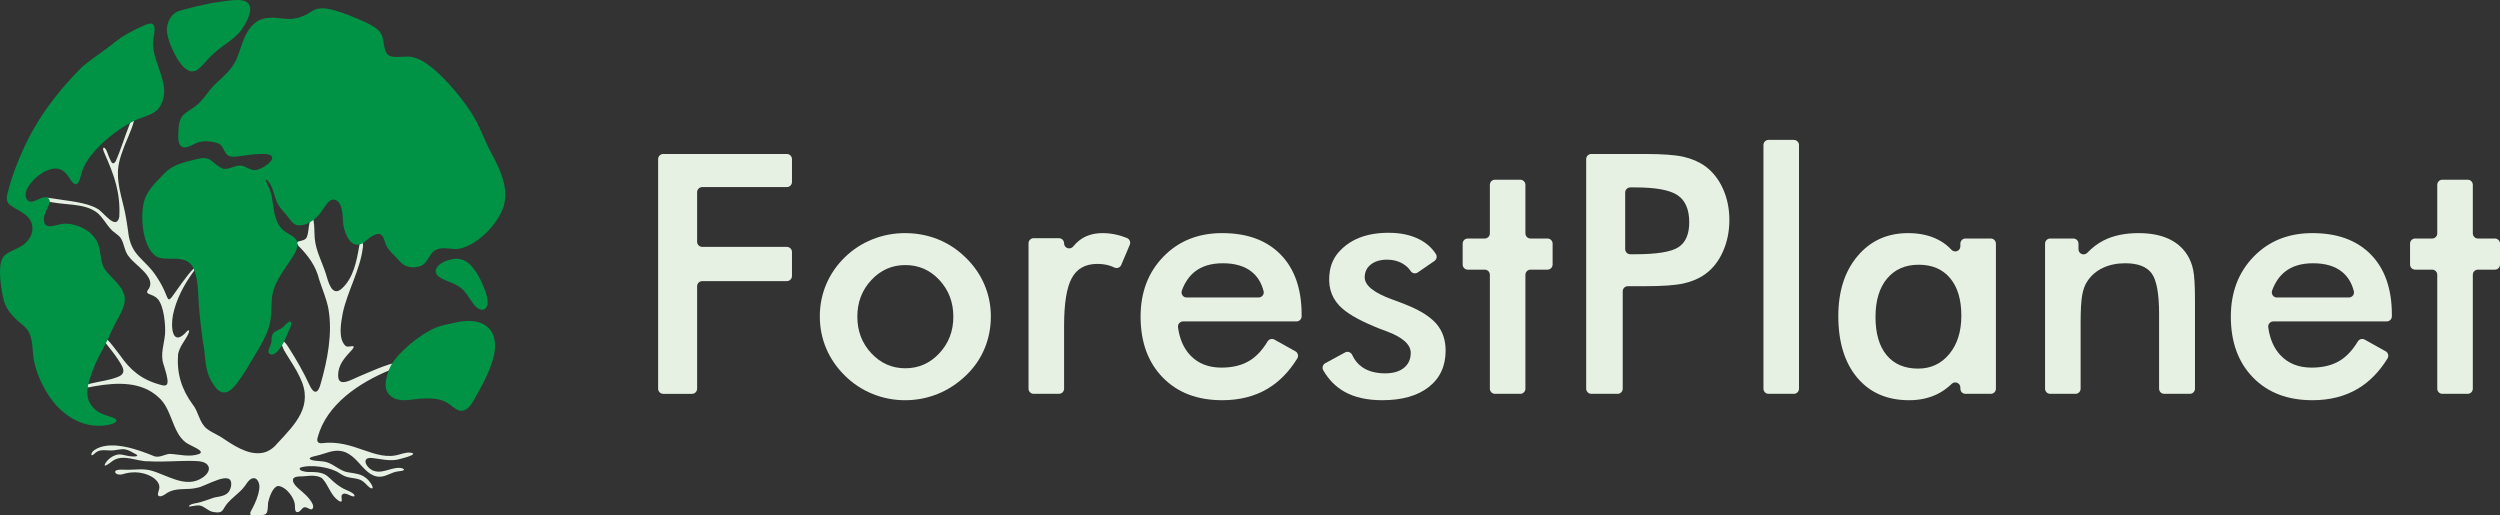 <?xml version="1.0" encoding="UTF-8"?>
<svg id="b" data-name="Layer 2" xmlns="http://www.w3.org/2000/svg" width="1468.261" height="302.655" viewBox="0 0 1468.261 302.655">
  <rect x="0" y="0" width="1468.261" height="302.655" fill="#333333" stroke="none"/>
  <g id="c" data-name="Layer 1">
    <g>
      <g>
        <path d="M220.417,276.758c5.096,1.311,10.914-3.129,15.86-1.69.558.205,1.217.483.864,1.024-.411.442-2.07.56-3.466.764-3.687.444-6.607,2.948-10.347,3.117-11.725.312-13.793-19.408-30.15-14.448-2.422.657-4.885,1.608-7.386,2.147-1.429.369-5.541,1.082-3.21,2.334,2.794,1.005,6.244.559,9.103,1.404,4.675,1.287,8.262,5.547,13.295,6.07,3.956.652,7.341.857,10.404,3.618,1.626,1.282,4.776,5.802,2.91,5.745-1.44-.044-3.492-2.98-4.799-3.863-2.491-2.238-6.703-1.969-9.987-2.957-1.533-.448-2.885-1.328-4.238-2.167-4.949-3.5-17.202-5.352-23.042-3.137-1.262,1.875,3.381,2.442,4.624,2.494,13.356-.323,10.478,3.683,20.036,9.305,1.636,1.137,6.96,2.646,7.317,4.487.053.275-.155.543-.435.556-2.163.097-5.094-3.087-6.967-.9-.645,1.01.258,3.173-.198,3.737-.811.666-2.177-.635-3.233-1.506-3.25-2.978-4.865-8.238-7.63-11.325-1.644-2.348-6.688-2.403-10.163-1.95-2.215.407-5.971-.304-7.348,1.439-1.187,3.331,4.25,6.554,6.27,8.687,2.203,1.835,7.635,7.73,4.506,9.408-.726.137-1.845-.659-2.851-1.031-2.521-1.012-2.907,1.674-4.842,2.547-2.294.745-2.009-2.17-2.098-3.476.109-4.465-5.204-11.573-9.97-11.774-3.039.576-5.11,6.522-5.782,9.709-.425,7.732-.138,7.526-8.86,7.526-3.069,0-1.114-2.572-.28-4.248,1.773-3.393,3.416-7.226,3.908-11.066.749-3.412-1.501-8.578-5.444-5.621-1.182.941-2.007,2.39-2.902,3.604-3.524,4.885-9.373,7.826-12.253,13.02-.914,1.779-1.986,2.787-4.31,2.58-2.117-.188-3.231-.275-4.85-1.339-5.04-3.313-4.785-3.131-11.003-2.102-.531.03-.784-.245-.165-.678,1.079-.743,1.832-.896,3.139-1.168,3.973-.603,7.602-2.24,11.402-3.428,4.648-.92,8.736-1.021,9.862-6.697,1.582-10.795-15.334.529-20.063.978-5.119,1.346-10.86-.009-15.781,2.118-2.272.891-3.193,2.399-5.562,2.876-2.667.145-1.17-2.633-.92-3.953,1.11-3.355-1.907-6.282-4.631-7.745-4.457-2.407-9.722-2.923-14.6-1.849-1.653.342-2.61.932-4.295.772-2.356-.216-3.243-2.261-.721-2.72,2.314-.371,3.91-.02,6.242-.088,4.299-.037,8.698-.709,12.927.348,9.919,2.567,20.885,11.055,30.816,4.153,2.068-1.417,4.442-4.023,3.279-6.554-1.287-2.726-5.021-2.968-7.716-3.105-9.008-.339-18.007.75-27.336.167-7.181.291-15.345-4.891-21.734.174-1.31,1.062-5.528,4.197-3.652.836,1.485-2.184,3.342-3.708,5.933-4.637,2.869-1.027,5.531.316,8.3.66,2.483.291,7.194.359,2.247-1.905-5.478-3.233-6.271-2.188-11.926-1.528-3.192.317-7.333-.979-10.074,1.117-1.045.729-1.204,1.241-2.298,1.749-.452.15-.628-.358-.326-1.146.697-1.628,1.893-1.985,3.274-2.889,9.612-4.571,24.343.838,33.741,4.693,2.983.824,5.881-1.228,8.845-1.479,5.713.304,11.715,2.105,17.333.048,3.811-1.821-5.032-4.624-7.904-6.729-8.243-6.287-7.935-19.859-16.296-26.812-9.971-9.07-24.089-8.449-36.58-6.349-2.152.246-5.245,1.411-7.132.509-.191-.204-.03-.487.431-.767,1.266-.698,2.891-.992,4.323-1.337,5.356-1.29,10.342-1.748,15.369-3.766,4.063-1.513,3.856-4.149,1.889-7.39-2.091-3.692-5.017-7.45-7.574-10.628-1.003-1.247-2.224-2.58-2.73-4.084-.386-1.461,1.14-.767,1.75-.208,2.919,2.639,5.457,6.536,7.876,9.523,6.007,8.662,12.499,14.263,23.296,17.271,1.663.504,4.424,1.415,4.648-1.137.33-2.522-1.332-7.353-2.312-10.635-2.042-5.969.324-11.721.857-17.706.414-5.348-.652-16.817-4.266-20.753-.992-1.109-2.33-1.869-3.898-2.433-.771-.313-2.062-.699-2.299-1.397-.255-.905.677-1.751,1.122-2.494,3.753-6.764-8.305-13.642-11.6-18.253-2.952-3.075-2.849-7.807-5.094-11.259-1.494-2.033-4.1-3.213-5.771-5.17-2.791-2.985-4.756-6.851-7.859-9.523-7.84-6.304-20.449-4.195-30.053-7.078-.827-.34-1.428-.794-1.404-1.165.721-1.288,3.979-.354,5.308-.252,7.974,1.375,19.569,2.082,26.134,6.029,3.279,1.509,10.974,13.242,12.825,4.801.74-13.934-2.802-24.155-8.457-36.792-.56-1.299-1.05-2.479-1.032-3.205.001-.988.808-.919,1.543.245,1.082,1.821,1.214,3.1,2.219,5.326.901,1.48,1.454,4.45,3.474,2.027,2.988-6.544,5.653-15.432,8.414-22.263.303-.843.767-1.756,1.293-2.383.7-.78,1.259-.477,1.164.609-1.539,6.117-4.749,11.856-6.745,17.884-1.076,2.93-1.929,5.673-2.389,8.758-1.357,9.186,2.063,18.424,3.954,27.562.706,3.417,1.231,7.281,1.741,10.654,1.441,14.738,9.918,15.912,16.852,26.885,9.664,14.298,3.349,19.084,14.953,3.178,1.759-2.267,4.826-6.553,6.415-7.86,1.343-1.072.959.234.415,1.146-5.733,7.8-10.415,16.485-12.339,26.001-1.366,7.249-.292,19.228,8.442,9.176,1.69-1.279.994,1.056.544,1.836-2.004,4.172-5.063,7.235-5.941,11.886-.87,11.319,2.096,20.629,8.573,29.457,3.535,4.346,3.798,10.571,8.225,14.192,2.472,1.998,5.523,3.187,8.217,4.819,6.982,4.617,15.625,10.746,24.061,9.475,3.475-.444,6.719-2.618,8.947-5.334,10.946-11.747,21.806-22.349,13.509-39.133-2.208-4.797-5.312-9.294-8.056-13.786-.691-.731-4.962-8.988-1.447-7.27,1.387,1.054,2.421,2.884,3.393,4.369,4.352,6.887,8.316,13.77,11.712,21.166,2.601,5.706,5.128,5.263,6.626-.709,3.94-13.71,7.104-29.615,4.515-44.095-1.158-5.92-3.62-11.508-5.469-17.234-1.872-7.751-6.273-13.712-11.941-19.428-.701-.868-1.771-2.209-.173-2.766,1.874-.514,4.527-.748,5.083-3.003,1.053-2.577.926-9.904,2.9-10.842.331.015.647.534.858,1.44.672,3.426.421,7.217.739,10.695.645,7.248,4.331,13.793,6.503,20.667,1.312,4.117,3.37,13.966,9.3,8.807,7.027-6.301,8.865-16.6,10.399-25.545.907-4.944,2.629-1.771,2.013,1.565-1.528,12.716-9.141,25.87-11.747,38.172-1.058,5.632-2.931,15.265,1.698,19.459,1.191.82,3.384-.063,4.305.069.987.339-.183,1.576-.541,2.089-3.458,3.797-7.254,7.554-8.029,12.876-1.56,10.883,7.505,4.569,13.741,2.122,3.318-1.267,21.85-9.928,20.606-6.05-.529,1.103-2.61,2.427-4.056,2.98-18.111,7.47-37.194,20.098-42.447,39.428-.591,1.985-.344,3.608,2.176,3.576,19.199-2.562,31.593,11.16,46.082,6.509,2.364-.626,5.522-1.679,7.717-.502.288.275-.064.64-.835,1.035-1.778.844-4.093,1.522-6.088,2.015-6.327,2.046-11.762.068-17.91-.44-6.324.066-1.74,7.078,2.565,7.807l.103.025Z" fill="#e6f1e4"/>
        <g>
          <path d="M295.656,121.618c-3.525,10.414-16.135,23.425-27.272,24.644-5.11.11-11.513-2.293-15.06,2.845-1.654,2.044-2.579,4.714-4.77,6.275-2.621,1.879-7.044,2.069-10.05.841-2.138-.848-3.618-2.621-5.131-4.273-2.316-2.598-5.064-4.697-6.514-7.833-1.054-2.003-1.239-5.164-3.25-6.403-2.581-1.303-6.057,1.553-8.181,3.25-6.993,6.777-11.53.002-13.38-6.853-1.265-4.936-.052-10.593-2.796-14.82-1.249-1.929-3.635-2.843-5.603-1.286-2.818,2.3-4.303,6.175-6.887,8.741-2.989,3.1-6.793,5.633-11.127,5.66-3.174-.065-4.948-3.012-6.709-5.271-1.746-2.357-3.965-4.18-5.432-6.795-2.755-4.449-2.809-11.624-7.109-14.851-.347-.11-.385.256-.126,1.012,1.372,3.166,3.2,6.483,3.533,10.064,1.113,6.91,1.418,15.258,7.775,19.559,1.735,1.199,3.897,2.09,5.403,3.561,3.455,3.088,1.076,7.751-.954,10.958-5.362,8.548-12.337,16.034-12.445,26.718-.264,3.737-.116,7.299-.745,10.962-1.723,9.942-8.671,18.943-13.54,27.687-7.206,11.368-14.313,23.645-22.742,4.522-2.359-6.347-1.944-13.137-3.392-19.83-.955-7.627-1.932-14.767-2.437-22.556-.357-4.448-.282-8.97-1.015-13.315-1.625-9.289-4.093-13.039-14.245-12.882-3.362-.028-7.292.289-10.117-1.657-7.525-5.58-8.84-21.972-7.042-30.57,1.334-7.256,7.101-12.551,12.026-17.625,4.95-5.454,11.833-6.884,18.98-8.555,9.11-2.541,8.992,2.692,15.436,5.428,3.637,1.056,6.985-2.051,10.605-1.718,3.05.199,5.557,2.916,8.587,2.608,4.402-.134,15.803-8.388,6.21-9.401-4.962-.238-9.613.469-14.623,1.154-2.063.272-4.31.728-6.328.221-3.778-.905-3.39-5.954-6.735-7.465-3.445-1.532-8.797-1.998-12.597-.558-2.349.828-4.74,2.623-7.228,2.773-4.589-.034-3.962-5.758-3.835-9.465.196-3.734.462-7.787,3.641-10.3,2.542-2.088,5.661-3.638,8.078-5.924,3.633-3.275,5.98-7.525,9.442-11.031,5.292-5.162,10.852-9.198,13.475-16.489,3.012-7.312,4.181-15.083,10.616-20.053,4.595-3.868,11.698-2.987,17.167-2.316,3.486.467,7.019-.076,10.291-1.391,2.975-1.099,4.208-2.339,6.968-3.727,5.81-2.831,14.464,1.074,20.159,2.932,5.499,2.373,12.644,4.835,17.227,8.578,2.546,2.246,3.098,5.059,3.537,8.315.416,2.514.945,5.809,3.288,7.007,2.551,1.271,6.377.54,9.299.577,6.561-.574,11.971,3.395,16.906,7.421,7.234,6.078,16.35,16.798,21.836,25.359,5.013,7.812,7.402,15.555,11.833,23.812,5.137,9.543,10.558,20.673,7.127,31.635l-.03.1Z" fill="#009245"/>
          <path d="M94.499,61.567c-2.894,6.086-10.364,6.648-15.777,9.425-11.383,5.692-28.378,19.084-31.211,32.006-1.298,5.547-3.126,7.406-6.636,1.759-1.786-3.037-4.507-5.912-8.282-5.768-6.618.086-14.671,6.818-17.159,13.011-.897,2.4-.461,6.083,2.501,6.436,2.786.192,5.664-2.619,8.53-2.572,1.429-.06,2.773.836,2.753,2.323.046,1.251-.728,2.82-1.585,4.487-1.103,2.145-2.101,4.598-1.799,7.049.48,4.107,4.334,3.423,7.517,2.443,1.978-.533,4.041-.899,6.117-.781,6.336.456,13.004,3.628,16.654,8.967,1.916,2.815,2.521,6.243,2.961,9.59.386,3.173,1.071,6.397,2.994,8.913,3.93,5.09,10.855,9.776,11.276,16.691-.041,5.463-3.721,10.347-5.99,15.151-2.139,4.102-3.841,8.423-6.007,12.487-2.45,4.535-5.012,9.224-6.765,14.035-1.73,4.783-3.665,9.689-3.213,14.805.447,5.87,5.325,10.305,10.771,11.85,2.175.852,6.928,1.644,6.173,3.578-1.127,1.402-3.186,1.722-5.02,2.117-15.596,2.957-29.492-7.297-36.746-20.638-3.417-5.986-6.193-12.992-7.01-19.787-.668-6.084-.297-13.445-5.527-17.64-4.574-3.721-10.025-8.59-11.7-14.755-1.59-6.487-3.474-17.855-1.408-23.904,1.918-5.615,10.201-6.017,14.178-10.269,5.576-5.219,5.33-12.934-1.127-17.137-2.518-1.784-6.05-3.398-8.011-5.001-.653-.535-1.232-1.155-1.571-1.915-.89-2.055-.024-4.649.545-6.884,2.108-8.276,5.291-16.294,8.771-23.99,8.384-18.536,20.081-33.781,33.892-47.724,4.53-4.196,9.751-7.451,14.733-11.18,2.973-2.206,5.884-4.666,8.694-6.605,4.238-2.895,9.26-5.232,13.852-7.341,1.435-.608,3.595-1.297,4.538-.77.906.368,1.314,1.397,1.373,2.797.111,2.831-.9,5.983-.938,8.868.093,11.979,10.827,24.16,4.704,35.787l-.045.087Z" fill="#009245"/>
          <path d="M290.22,208.289c-2.042,9.329-7.84,19.575-12.493,27.642-1.945,3.399-5.342,6.986-9.484,4.545-1.831-.983-3.463-2.642-5.295-3.745-3.864-2.422-8.446-2.849-12.9-2.715-7.181-.232-16.077,3.69-21.651-2.436-3.036-3.433-1.906-8.453-.657-12.457,1.57-5.399,5.337-9.779,9.34-13.616,5.122-4.859,11.705-9.902,18.491-12.942,3.989-1.677,7.997-2.274,12.246-3.188,14.841-3.47,25.436,3.047,22.425,18.8l-.02.112Z" fill="#009245"/>
          <path d="M283.792,181.849c-2.377.423-4.438-1.619-5.786-3.402-2.068-2.832-4.074-6.348-6.489-8.618-1.168-1.114-2.539-1.968-3.984-2.683-3.13-1.658-7.253-2.603-10.011-4.787-4.404-3.781.839-8.037,4.794-9.236,9.075-3.271,13.781.831,18.213,8.165,2.074,3.356,9.752,18.653,3.342,20.543l-.078.018Z" fill="#009245"/>
          <path d="M142.905,15.854c-2.937,4.913-7.739,8.088-12.354,11.455-3.635,2.672-6.929,5.595-9.893,9.072-2.555,2.784-4.994,6.005-8.604,5.525-5.639-1.543-9.293-9.54-11.615-14.786-1.276-3.218-2.513-6.748-2.42-10.193.267-4.491,2.822-9.171,7.321-10.541,6.404-1.839,12.784-3.37,19.371-4.644,2.49-.427,4.902-.771,7.4-1.101,3.271-.384,6.841-.974,10.168-.405,8.211,1.505,3.7,10.966.684,15.526l-.059.092Z" fill="#009245"/>
          <path d="M170.368,192.59c-1.814,3.665-2.852,7.633-5.259,10.971-1.225,1.68-2.43,3.693-4.543,4.492-1.287.538-2.898-.075-2.907-1.562-.088-1.573,1.026-3.064,1.479-4.56.48-1.445.25-3.012.546-4.487.523-3.006,4.106-3.403,6.203-5.055,1.416-1.041,2.372-2.828,4.042-3.475,1.842-.479,1.043,2.537.483,3.573l-.044.103Z" fill="#009245"/>
        </g>
      </g>
      <g>
        <path d="M386.521,228.289V93.443c0-1.66,1.346-3.007,3.007-3.007h72.594c1.66,0,3.007,1.346,3.007,3.007v13.423c0,1.66-1.346,3.007-3.007,3.007h-49.695c-1.66,0-3.007,1.346-3.007,3.007v29.106c0,1.66,1.346,3.007,3.007,3.007h49.695c1.66,0,3.007,1.346,3.007,3.007v14.095c0,1.66-1.346,3.007-3.007,3.007h-49.695c-1.66,0-3.007,1.346-3.007,3.007v60.182c0,1.66-1.346,3.007-3.007,3.007h-16.886c-1.66,0-3.007-1.346-3.007-3.007Z" fill="#e6f1e4"/>
        <path d="M481.483,185.787c0-6.67,1.267-12.973,3.801-18.907,2.534-5.932,6.173-11.209,10.921-15.826,4.682-4.553,10.071-8.049,16.164-10.487,6.094-2.436,12.476-3.656,19.146-3.656,6.863,0,13.326,1.219,19.388,3.656,6.061,2.438,11.497,6.029,16.307,10.776,4.812,4.684,8.468,9.975,10.968,15.876,2.502,5.903,3.753,12.092,3.753,18.569,0,6.734-1.236,13.054-3.703,18.953-2.471,5.903-6.079,11.13-10.825,15.683-5.003,4.812-10.552,8.453-16.645,10.921-6.094,2.469-12.507,3.705-19.243,3.705-6.606,0-12.957-1.236-19.05-3.705-6.094-2.468-11.514-6.044-16.26-10.728-4.81-4.746-8.466-10.069-10.968-15.971-2.501-5.901-3.753-12.186-3.753-18.858ZM559.899,185.979c0-8.468-2.728-15.635-8.179-21.505-5.451-5.868-12.123-8.804-20.013-8.804-7.825,0-14.481,2.936-19.965,8.804-5.484,5.87-8.225,13.038-8.225,21.505s2.741,15.634,8.225,21.503c5.484,5.87,12.14,8.804,19.965,8.804s14.481-2.934,19.965-8.804c5.484-5.87,8.227-13.038,8.227-21.503Z" fill="#e6f1e4"/>
        <path d="M624.94,142.898c0,2.879,3.586,4.055,5.398,1.818,1.085-1.34,2.252-2.499,3.503-3.477,3.687-2.886,8.257-4.329,13.71-4.329,2.95,0,5.853.353,8.708,1.058,1.888.468,3.756,1.075,5.603,1.822,1.565.634,2.319,2.428,1.66,3.983l-5.027,11.861c-.68,1.604-2.559,2.209-4.124,1.446-.97-.473-1.976-.862-3.018-1.168-2.084-.608-4.41-.912-6.975-.912-6.927,0-11.899,2.774-14.914,8.321-3.015,5.55-4.522,14.866-4.522,27.951v37.019c0,1.66-1.346,3.007-3.007,3.007h-14.864c-1.66,0-3.007-1.346-3.007-3.007v-85.391c0-1.66,1.346-3.007,3.007-3.007h14.864c1.66,0,3.007,1.346,3.007,3.007h0Z" fill="#e6f1e4"/>
        <path d="M761.447,188.768h-66.61c-1.81,0-3.231,1.598-2.993,3.392.919,6.924,3.345,12.448,7.278,16.573,4.553,4.779,10.616,7.168,18.186,7.168,6.734,0,12.345-1.41,16.836-4.232,3.869-2.432,7.311-6.151,10.323-11.157.829-1.377,2.613-1.84,4.017-1.057l12.312,6.862c1.508.841,1.99,2.775,1.081,4.243-4.832,7.806-10.645,13.722-17.437,17.752-7.57,4.489-16.454,6.736-26.652,6.736-14.626,0-26.268-4.458-34.926-13.374-8.659-8.916-12.99-20.815-12.99-35.696,0-14.304,4.474-26.059,13.423-35.262,8.947-9.204,20.446-13.807,34.493-13.807,14.686,0,26.136,4.201,34.348,12.602,8.209,8.405,12.316,20.174,12.316,35.312v.937c0,1.66-1.346,3.007-3.007,3.007ZM739.186,174.721c1.921,0,3.405-1.791,2.939-3.654-1.196-4.776-3.47-8.544-6.826-11.306-4.17-3.432-9.878-5.148-17.126-5.148-6.865,0-12.38,1.669-16.548,5.003-3.275,2.619-5.778,6.286-7.509,11-.729,1.986.691,4.104,2.806,4.104h42.264Z" fill="#e6f1e4"/>
        <path d="M778.332,213.319l11.626-6.33c1.574-.857,3.479-.127,4.22,1.506,1.372,3.023,3.362,5.428,5.969,7.215,3.465,2.372,7.922,3.558,13.374,3.558,4.682,0,8.356-1.072,11.018-3.222,2.66-2.148,3.991-5.082,3.991-8.804,0-4.939-4.746-9.173-14.238-12.7-3.209-1.155-5.677-2.117-7.408-2.886-9.751-4.041-16.566-8.146-20.446-12.316-4.925-5.288-6.722-12.02-5.404-20.197.641-3.972,2.342-7.751,4.968-10.799,6.681-7.752,16.528-11.628,29.54-11.628,7.056,0,13.1,1.298,18.136,3.896,4.117,2.124,7.324,4.989,9.618,8.594.863,1.355.463,3.163-.86,4.074l-9.763,6.72c-1.373.945-3.261.597-4.18-.794-1.088-1.647-2.535-3.034-4.341-4.16-2.726-1.7-5.886-2.55-9.478-2.55-3.977,0-7.168.947-9.573,2.838-2.405,1.893-3.608,4.41-3.608,7.553,0,4.746,5.389,9.077,16.164,12.988,3.398,1.219,6.028,2.214,7.889,2.984,8.402,3.336,14.416,7.104,18.041,11.304,3.622,4.203,5.436,9.446,5.436,15.731,0,9.11-3.305,16.245-9.911,21.408-6.608,5.163-15.716,7.746-27.325,7.746-8.916,0-16.324-1.669-22.225-5.003-5.086-2.873-9.218-7.057-12.397-12.552-.851-1.47-.327-3.363,1.164-4.175Z" fill="#e6f1e4"/>
        <path d="M875.001,228.289v-66.917c0-1.66-1.346-3.007-3.007-3.007h-9.958c-1.66,0-3.007-1.346-3.007-3.007v-12.268c0-1.66,1.346-3.007,3.007-3.007h9.958c1.66,0,3.007-1.346,3.007-3.007v-28.528c0-1.66,1.346-3.007,3.007-3.007h14.866c1.66,0,3.007,1.346,3.007,3.007v28.528c0,1.66,1.346,3.007,3.007,3.007h9.958c1.66,0,3.007,1.346,3.007,3.007v12.268c0,1.66-1.346,3.007-3.007,3.007h-9.958c-1.66,0-3.007,1.346-3.007,3.007v66.917c0,1.66-1.346,3.007-3.007,3.007h-14.866c-1.66,0-3.007-1.346-3.007-3.007Z" fill="#e6f1e4"/>
        <path d="M953.032,171.088v57.201c0,1.66-1.346,3.007-3.007,3.007h-15.442c-1.66,0-3.007-1.346-3.007-3.007V93.443c0-1.66,1.346-3.007,3.007-3.007h31.63c10.263,0,17.815.564,22.66,1.684,4.842,1.124,9.059,2.969,12.652,5.534,4.425,3.27,7.889,7.682,10.39,13.228,2.502,5.548,3.753,11.659,3.753,18.329s-1.25,12.83-3.753,18.474c-2.501,5.644-5.965,10.071-10.39,13.278-3.593,2.565-7.81,4.394-12.652,5.484-4.845,1.091-12.397,1.634-22.66,1.634h-10.174c-1.66,0-3.007,1.346-3.007,3.007ZM954.475,146.315c0,1.66,1.346,3.007,3.007,3.007h2.863c12.7,0,21.167-1.379,25.399-4.138,4.234-2.756,6.351-7.632,6.351-14.624,0-7.506-2.26-12.797-6.782-15.876-4.522-3.079-12.845-4.618-24.968-4.618h-2.863c-1.66,0-3.007,1.346-3.007,3.007v33.243Z" fill="#e6f1e4"/>
        <path d="M1035.682,228.289V85.17c0-1.66,1.346-3.007,3.007-3.007h14.864c1.66,0,3.007,1.346,3.007,3.007v143.119c0,1.66-1.346,3.007-3.007,3.007h-14.864c-1.66,0-3.007-1.346-3.007-3.007Z" fill="#e6f1e4"/>
        <path d="M1169.203,231.296h-14.866c-1.66,0-3.007-1.346-3.007-3.007v-.698c0-2.647-3.177-3.999-5.078-2.157-2.446,2.368-5.099,4.291-7.958,5.766-4.972,2.563-10.665,3.848-17.079,3.848-12.892,0-23.044-4.41-30.452-13.23-7.408-8.818-11.113-20.894-11.113-36.225,0-14.56,3.784-26.314,11.354-35.262,7.568-8.949,17.446-13.421,29.633-13.421,7.441,0,13.807,1.555,19.1,4.665,2.398,1.41,4.503,3.101,6.314,5.07,1.886,2.051,5.278.824,5.278-1.961v-1.593c0-1.66,1.346-3.007,3.007-3.007h14.866c1.66,0,3.007,1.346,3.007,3.007v85.198c0,1.66-1.346,3.007-3.007,3.007ZM1151.909,185.401c0-9.428-2.198-16.772-6.591-22.032-4.394-5.26-10.535-7.889-18.424-7.889s-14.095,2.71-18.617,8.13c-4.522,5.42-6.784,12.94-6.784,22.561,0,9.687,2.179,17.159,6.544,22.42,4.361,5.26,10.519,7.889,18.472,7.889,7.506,0,13.614-2.853,18.329-8.563,4.715-5.708,7.072-13.214,7.072-22.515Z" fill="#e6f1e4"/>
        <path d="M1201.076,228.289v-85.198c0-1.66,1.346-3.007,3.007-3.007h13.614c1.66,0,3.007,1.346,3.007,3.007v3.31c0,2.712,3.302,4.024,5.174,2.061,2.905-3.046,6.087-5.454,9.548-7.222,5.644-2.886,12.507-4.329,20.589-4.329,6.799,0,12.588,1.074,17.367,3.222,4.779,2.15,8.515,5.341,11.209,9.573,1.603,2.502,2.758,5.422,3.465,8.756.705,3.336,1.058,9.173,1.058,17.512v52.316c0,1.66-1.346,3.007-3.007,3.007h-15.057c-1.66,0-3.007-1.346-3.007-3.007v-43.85c0-11.993-1.46-19.965-4.377-23.909-2.921-3.946-8.099-5.917-15.54-5.917-4.875,0-9.22.9-13.038,2.693-3.815,1.797-6.815,4.329-8.995,7.601-1.54,2.181-2.614,4.988-3.224,8.42-.61,3.432-.914,8.899-.914,16.403v38.559c0,1.66-1.346,3.007-3.007,3.007h-14.864c-1.66,0-3.007-1.346-3.007-3.007Z" fill="#e6f1e4"/>
        <path d="M1401.754,188.768h-66.61c-1.81,0-3.231,1.598-2.993,3.392.919,6.924,3.345,12.448,7.278,16.573,4.553,4.779,10.616,7.168,18.186,7.168,6.734,0,12.345-1.41,16.836-4.232,3.869-2.432,7.311-6.151,10.323-11.157.829-1.377,2.613-1.84,4.017-1.057l12.312,6.862c1.508.841,1.99,2.775,1.081,4.243-4.832,7.806-10.645,13.722-17.437,17.752-7.57,4.489-16.454,6.736-26.652,6.736-14.626,0-26.268-4.458-34.926-13.374-8.659-8.916-12.99-20.815-12.99-35.696,0-14.304,4.474-26.059,13.423-35.262,8.947-9.204,20.446-13.807,34.493-13.807,14.686,0,26.136,4.201,34.348,12.602,8.209,8.405,12.316,20.174,12.316,35.312v.937c0,1.66-1.346,3.007-3.007,3.007ZM1379.494,174.721c1.921,0,3.405-1.791,2.939-3.654-1.196-4.776-3.47-8.544-6.826-11.306-4.17-3.432-9.878-5.148-17.126-5.148-6.865,0-12.38,1.669-16.548,5.003-3.275,2.619-5.778,6.286-7.509,11-.729,1.986.691,4.104,2.806,4.104h42.264Z" fill="#e6f1e4"/>
        <path d="M1431.411,228.289v-66.917c0-1.66-1.346-3.007-3.007-3.007h-9.958c-1.66,0-3.007-1.346-3.007-3.007v-12.268c0-1.66,1.346-3.007,3.007-3.007h9.958c1.66,0,3.007-1.346,3.007-3.007v-28.528c0-1.66,1.346-3.007,3.007-3.007h14.866c1.66,0,3.007,1.346,3.007,3.007v28.528c0,1.66,1.346,3.007,3.007,3.007h9.958c1.66,0,3.007,1.346,3.007,3.007v12.268c0,1.66-1.346,3.007-3.007,3.007h-9.958c-1.66,0-3.007,1.346-3.007,3.007v66.917c0,1.66-1.346,3.007-3.007,3.007h-14.866c-1.66,0-3.007-1.346-3.007-3.007Z" fill="#e6f1e4"/>
      </g>
    </g>
  </g>
</svg>